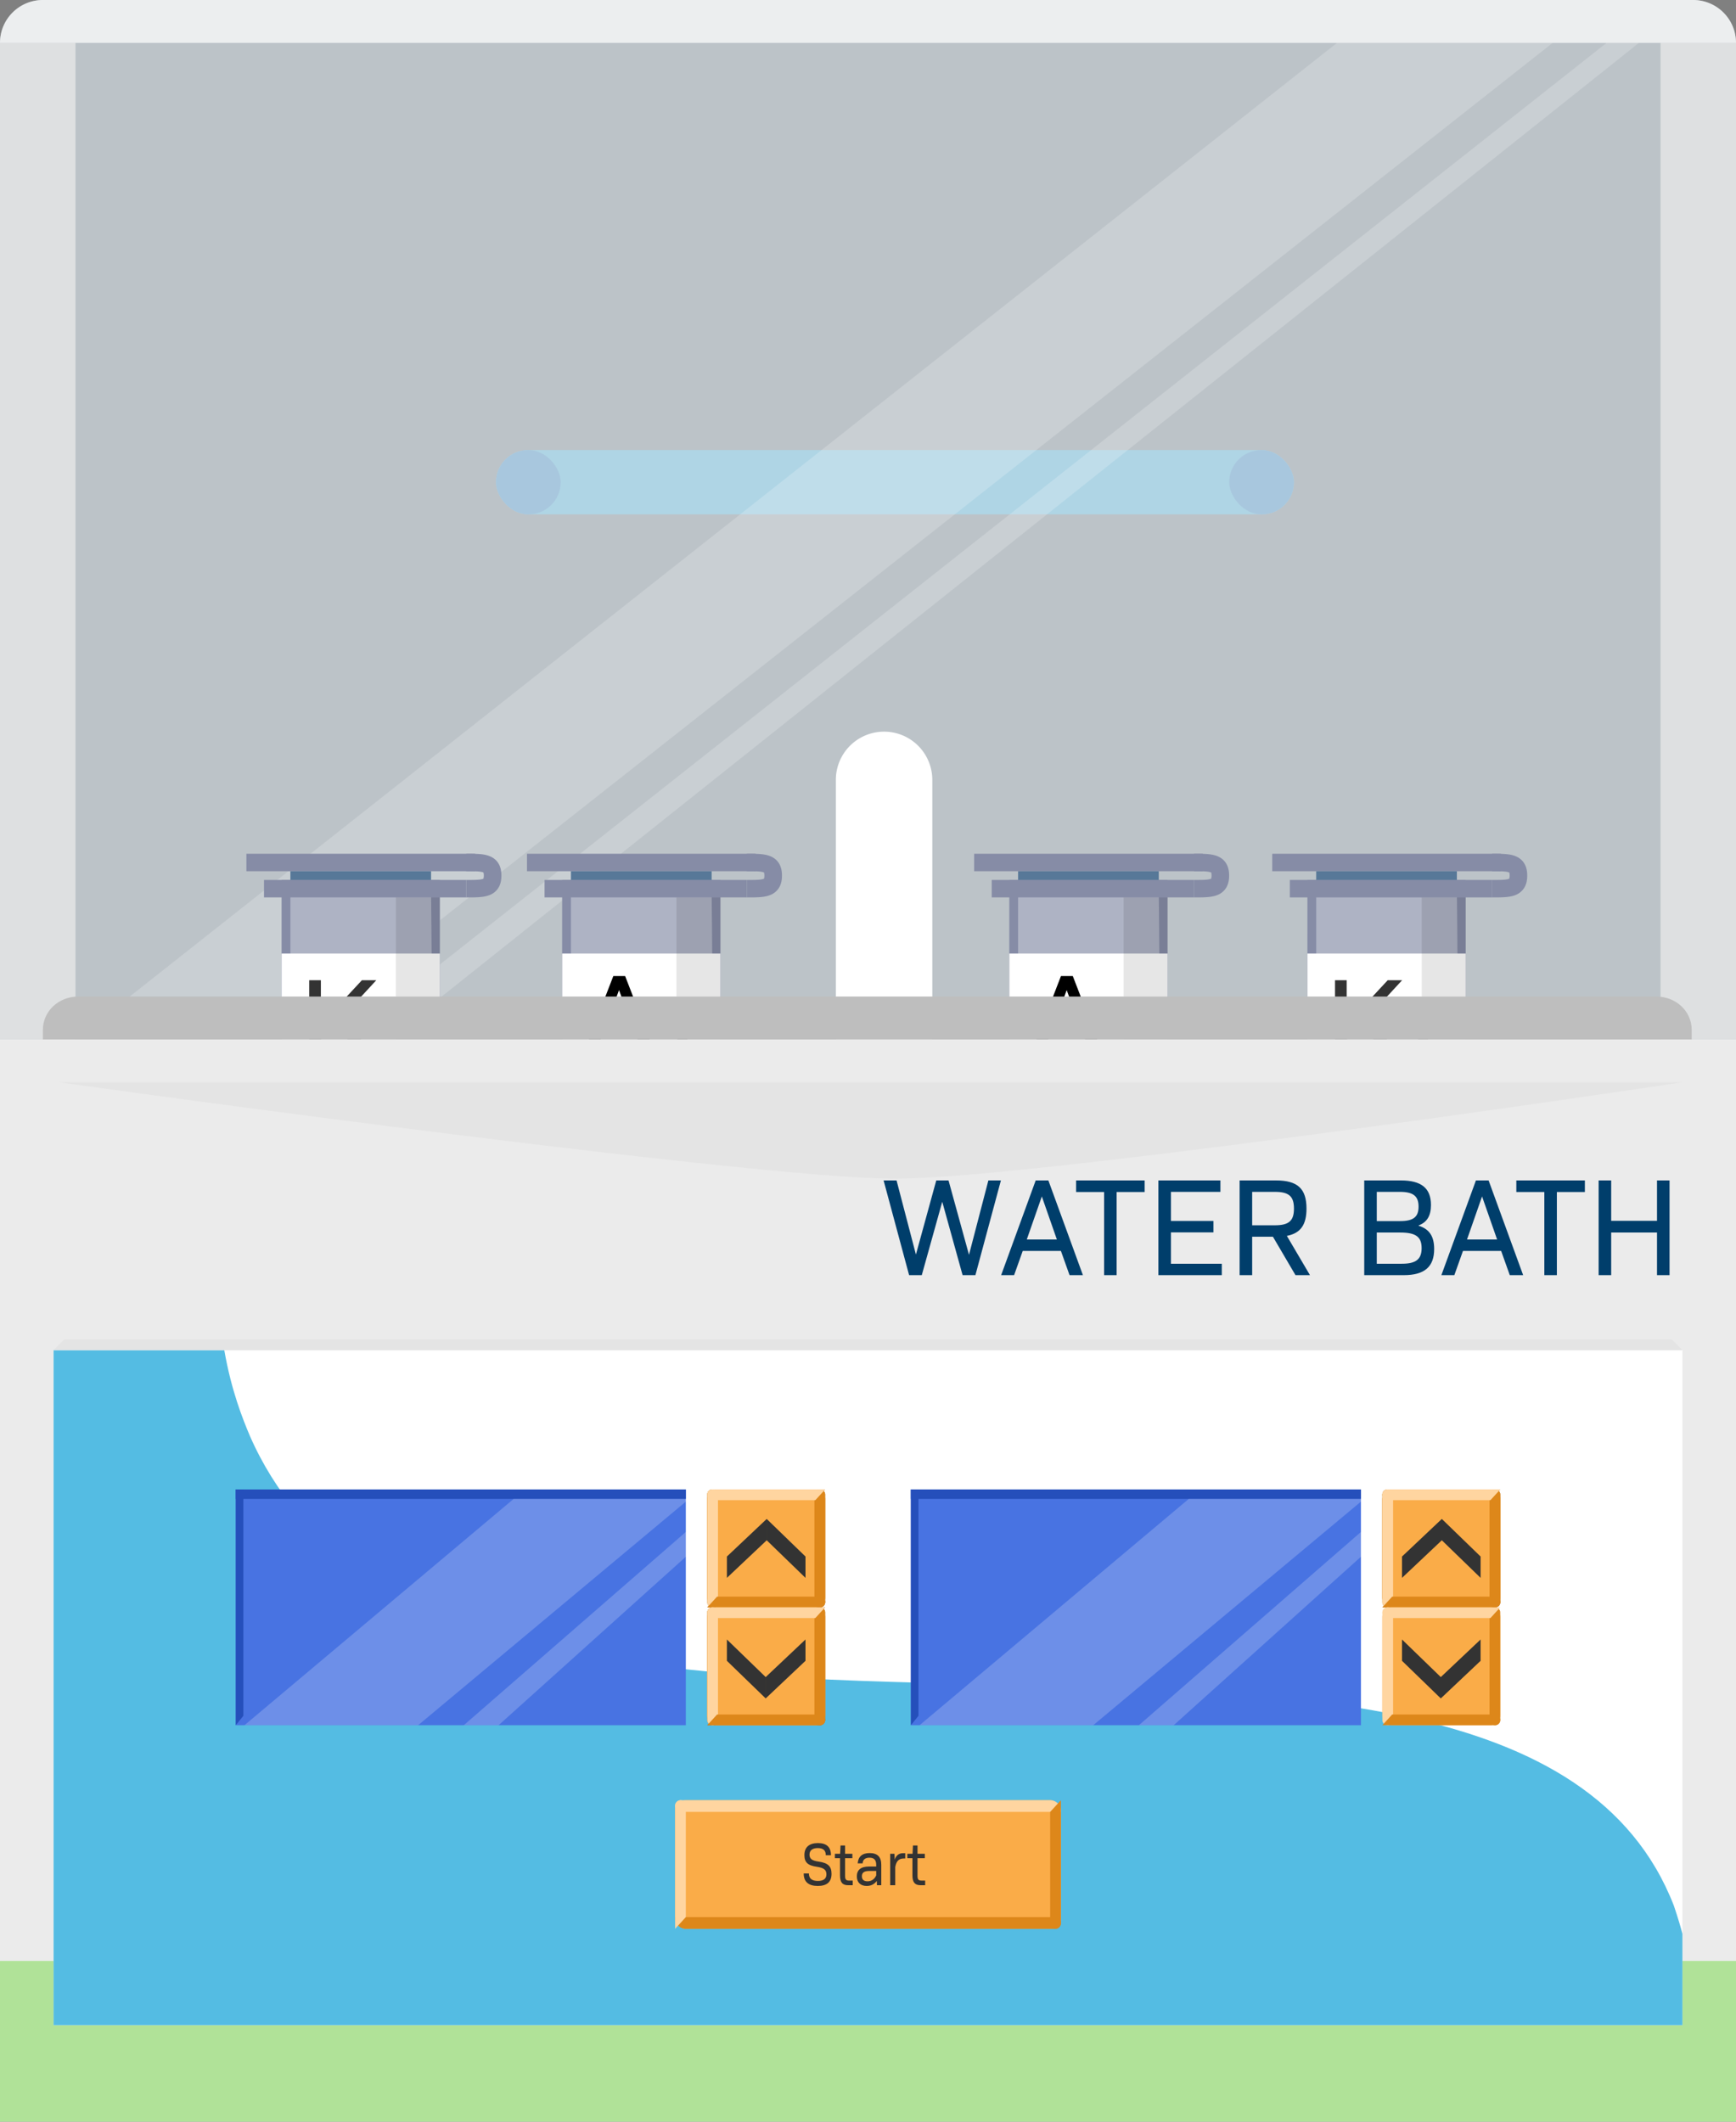 <svg xmlns="http://www.w3.org/2000/svg" width="162" height="198" fill="none" viewBox="0 0 162 198">
    <rect x="0" y="0" width="162" height="198" fill="#808080" stroke="none"/>
    <rect width="74.46" height="6" x="46.286" y="42" fill="#54BCE3" rx="3"/>
    <rect width="6.037" height="6" x="46.286" y="42" fill="#3B8ECA" rx="3"/>
    <rect width="6.037" height="6" x="114.708" y="42" fill="#3B8ECA" rx="3"/>
    <path fill="#D4DEE6" d="M0 4a4 4 0 0 1 4-4h154a4 4 0 0 1 4 4v93H0V4z" opacity=".71"/>
    <path fill="#EBEBEB" d="M0 97V4h7.043v93H0z" opacity=".71"/>
    <path fill="#fff" d="M124.77 4L7.043 97h19.92L144.894 4H124.77zM149.925 4L32.199 97h3.992L152.944 4h-3.019z" opacity=".2"/>
    <path fill="#EBEBEB" d="M162 97V4h-7.044v93H162z" opacity=".71"/>
    <path fill="#fff" d="M0 4a4 4 0 0 1 4-4h154a4 4 0 0 1 4 4H0z" opacity=".71"/>
    <path fill="#868CA6" d="M129.397 128.245c-.727 0-1.837-.266-2.449-.456-.613-.19-1.11-2.393-1.11-2.393-1.608-6.228-3.784-15.393-3.833-20.918-.01-1.095 0-22.359 0-22.359h14.769v22.359c0 5.707-2.555 14.69-4.162 20.918 0 0-.498 2.203-1.11 2.393-.612.19-1.722.456-2.449.456"/>
    <path fill="#C0C3D2" d="M129.353 127.479c-.651 0-1.646-.228-2.182-.418-.536-.152-.995-2.165-.995-2.165-1.454-5.583-2.93-13.813-3.351-18.713V83.282h13.129s.229 20.319 0 22.901c-.421 4.9-2.238 13.092-3.693 18.675 0 0-.459 1.975-.995 2.165-.536.152-1.531.418-2.181.418" opacity=".7"/>
    <path fill="#868CA6" d="M120.364 82.119h18.872v1.63h-18.872z"/>
    <path fill="#fff" d="M122.005 88.989h14.769v13.043h-14.769z"/>
    <path fill="#000" fill-opacity=".1" d="M132.671 83.75h4.103v21.611c0 2.401-1.641 10.005-1.641 10.005s-3.103 11.83-3.282 12.006c-.18.175-2.462.4-2.462.4l3.282-22.411V83.75z"/>
    <path fill="#868CA6" d="M118.723 79.674h21.334v1.63h-21.334z"/>
    <path fill="#577898" d="M122.825 81.304h13.128v.815h-13.128z"/>
    <path fill="#868CA6" fill-rule="evenodd" d="M142.249 80.59c.206.344.269.736.269 1.122 0 .386-.063.778-.269 1.122a1.672 1.672 0 0 1-.879.711c-.32.12-.672.163-1.006.184-.334.02-.714.02-1.11.02h-.018v-1.63c.418 0 .749 0 1.025-.017.282-.017.442-.05.533-.084a.407.407 0 0 0 .041-.017l.005-.004a1.121 1.121 0 0 0 .037-.285c0-.11-.01-.183-.02-.23a.281.281 0 0 0-.017-.056l-.005-.003a.38.38 0 0 0-.041-.018c-.091-.034-.251-.066-.533-.083a17.653 17.653 0 0 0-1.025-.018v-1.63h.018c.396 0 .776 0 1.11.02.334.021.686.066 1.006.185.341.127.662.346.879.71z" clip-rule="evenodd"/>
    <path fill="#333" d="M124.581 99.239h1.09v-2.237l1.489-1.564 2.446 3.8h1.272l-2.967-4.587 2.93-3.173h-1.344l-3.826 4.12v-4.12h-1.09v7.76z"/>
    <path fill="#333" d="M132.326 97.819h.944v-1.673h1.676v-.867h-1.676v-1.673h-.944v1.673h-1.676v.867h1.676v1.673z"/>
    <path fill="#868CA6" d="M33.67 128.245c-.727 0-1.837-.266-2.45-.456-.612-.19-1.11-2.393-1.11-2.393-1.607-6.228-3.783-15.393-3.832-20.918-.01-1.095 0-22.359 0-22.359h14.769v22.359c0 5.707-2.555 14.69-4.162 20.918 0 0-.498 2.203-1.11 2.393-.613.19-1.722.456-2.45.456"/>
    <path fill="#C0C3D2" d="M33.625 127.479c-.65 0-1.645-.228-2.181-.418-.536-.152-.995-2.165-.995-2.165-1.455-5.583-2.93-13.813-3.35-18.713V83.282h13.128s.23 20.319 0 22.901c-.421 4.9-2.238 13.092-3.693 18.675 0 0-.46 1.975-.995 2.165-.536.152-1.53.418-2.182.418" opacity=".7"/>
    <path fill="#868CA6" d="M24.637 82.119h18.872v1.63H24.637z"/>
    <path fill="#fff" d="M26.277 88.989h14.769v13.043H26.277z"/>
    <path fill="#000" fill-opacity=".1" d="M36.944 83.75h4.103v21.611c0 2.401-1.641 10.005-1.641 10.005s-3.103 11.83-3.282 12.006c-.18.175-2.462.4-2.462.4l3.282-22.411V83.75z"/>
    <path fill="#868CA6" d="M22.995 79.674h21.334v1.63H22.995z"/>
    <path fill="#577898" d="M27.098 81.304h13.128v.815H27.098z"/>
    <path fill="#868CA6" fill-rule="evenodd" d="M46.522 80.59c.205.344.268.736.268 1.122 0 .386-.063.778-.268 1.122a1.672 1.672 0 0 1-.88.711c-.319.12-.672.163-1.006.184-.333.02-.714.02-1.11.02h-.018v-1.63c.418 0 .75 0 1.026-.017.282-.017.442-.05.532-.084a.348.348 0 0 0 .041-.017l.006-.004a1.107 1.107 0 0 0 .036-.285c0-.11-.009-.183-.02-.23a.348.348 0 0 0-.013-.048l-.003-.008c-.002 0-.003-.002-.005-.003a.328.328 0 0 0-.042-.018c-.09-.034-.25-.066-.532-.083a17.686 17.686 0 0 0-1.026-.018v-1.63h.019c.395 0 .776 0 1.11.02.333.021.686.066 1.006.185.34.127.662.346.879.71z" clip-rule="evenodd"/>
    <path fill="#333" d="M28.854 99.239h1.09v-2.237l1.489-1.564 2.446 3.8h1.271l-2.966-4.587 2.93-3.173H33.77l-3.826 4.12v-4.12h-1.09v7.76z"/>
    <path fill="#333" d="M37.555 96.146h1.664v-.867H34.922v.867h2.633z"/>
    <path fill="#868CA6" d="M59.852 128.245c-.727 0-1.837-.266-2.45-.456-.612-.19-1.11-2.393-1.11-2.393-1.607-6.228-3.783-15.393-3.833-20.918-.01-1.095 0-22.359 0-22.359h14.77v22.359c0 5.707-2.555 14.69-4.162 20.918 0 0-.498 2.203-1.11 2.393-.613.19-1.723.456-2.45.456"/>
    <path fill="#C0C3D2" d="M59.807 127.479c-.65 0-1.646-.228-2.181-.418-.536-.152-.995-2.165-.995-2.165-1.455-5.583-2.93-13.813-3.351-18.713V83.282h13.128s.23 20.319 0 22.901c-.42 4.9-2.238 13.092-3.692 18.675 0 0-.46 1.975-.995 2.165-.536.152-1.531.418-2.182.418" opacity=".7"/>
    <path fill="#868CA6" d="M50.818 82.119H69.69v1.63H50.818z"/>
    <path fill="#fff" d="M52.459 88.989h14.769v13.043H52.459z"/>
    <path fill="#000" fill-opacity=".1" d="M63.126 83.75h4.103v21.611c0 2.401-1.641 10.005-1.641 10.005s-3.103 11.83-3.282 12.006c-.18.175-2.462.4-2.462.4l3.282-22.411V83.75z"/>
    <path fill="#868CA6" d="M49.177 79.674h21.334v1.63H49.177z"/>
    <path fill="#577898" d="M53.28 81.304h13.128v.815H53.28z"/>
    <path fill="#868CA6" fill-rule="evenodd" d="M72.704 80.59c.205.344.268.736.268 1.122 0 .386-.063.778-.268 1.122a1.672 1.672 0 0 1-.88.711c-.32.12-.672.163-1.006.184-.333.02-.714.02-1.11.02h-.018v-1.63c.418 0 .75 0 1.026-.017.282-.017.442-.05.532-.084a.36.36 0 0 0 .041-.017l.006-.004.003-.007a.338.338 0 0 0 .013-.048c.01-.047.02-.121.02-.23 0-.11-.01-.183-.02-.23a.338.338 0 0 0-.016-.056l-.006-.003a.338.338 0 0 0-.04-.018c-.091-.034-.251-.066-.533-.083a17.688 17.688 0 0 0-1.026-.018v-1.63h.019c.395 0 .776 0 1.11.02.333.021.686.066 1.005.185.342.127.663.346.88.71z" clip-rule="evenodd"/>
    <path fill="#000" d="M54.23 98.848h1.127l.75-1.986h3.318l.751 1.986h1.163l-3.003-7.761h-1.102l-3.003 7.76zm2.229-2.922l1.307-3.527 1.308 3.527H56.46zM63.202 97.428h.944v-1.673h1.676v-.868h-1.676v-1.672h-.944v1.672h-1.676v.868h1.676v1.673z"/>
    <path fill="#868CA6" d="M101.579 128.245c-.727 0-1.837-.266-2.45-.456-.612-.19-1.11-2.393-1.11-2.393-1.607-6.228-3.783-15.393-3.832-20.918-.01-1.095 0-22.359 0-22.359h14.769v22.359c0 5.707-2.555 14.69-4.162 20.918 0 0-.498 2.203-1.11 2.393-.612.19-1.722.456-2.45.456"/>
    <path fill="#C0C3D2" d="M101.535 127.479c-.651 0-1.646-.228-2.182-.418-.536-.152-.995-2.165-.995-2.165-1.455-5.583-2.93-13.813-3.35-18.713V83.282h13.128s.229 20.319 0 22.901c-.421 4.9-2.238 13.092-3.693 18.675 0 0-.459 1.975-.995 2.165-.536.152-1.531.418-2.181.418" opacity=".7"/>
    <path fill="#868CA6" d="M92.546 82.119h18.872v1.63H92.546z"/>
    <path fill="#fff" d="M94.186 88.989h14.769v13.043H94.186z"/>
    <path fill="#000" fill-opacity=".1" d="M104.853 83.75h4.103v21.611c0 2.401-1.641 10.005-1.641 10.005s-3.103 11.83-3.282 12.006c-.18.175-2.462.4-2.462.4l3.282-22.411V83.75z"/>
    <path fill="#868CA6" d="M90.904 79.674h21.334v1.63H90.904z"/>
    <path fill="#577898" d="M95.007 81.304h13.128v.815H95.007z"/>
    <path fill="#868CA6" fill-rule="evenodd" d="M114.431 80.59c.205.344.269.736.269 1.122 0 .386-.064.778-.269 1.122a1.672 1.672 0 0 1-.879.711c-.32.12-.673.163-1.006.184-.334.02-.714.02-1.11.02h-.019v-1.63c.419 0 .749 0 1.026-.017.282-.017.442-.05.533-.084a.407.407 0 0 0 .041-.017l.005-.004a1.121 1.121 0 0 0 .037-.285c0-.11-.01-.183-.02-.23a.281.281 0 0 0-.017-.056l-.005-.003a.38.38 0 0 0-.041-.018c-.091-.034-.251-.066-.533-.083a17.69 17.69 0 0 0-1.026-.018v-1.63h.019c.396 0 .776 0 1.11.02.333.021.686.066 1.006.185.341.127.662.346.879.71z" clip-rule="evenodd"/>
    <path fill="#000" d="M96.005 98.848h1.126l.75-1.986h3.319l.75 1.986h1.163l-3.003-7.761h-1.102l-3.003 7.76zm2.228-2.922l1.308-3.527 1.307 3.527h-2.615zM105.794 95.755h1.803v-.868H103.3v.868h2.494z"/>
    <path fill="#B2B2B2" d="M10.244 137.951v-31.643l1.228-1.144h56.461s-24.057 1.144-34.368 1.144c-10.31 0-15.547 21.095-17.183 31.643h-6.138zM152.756 137.951v-31.643l-1.228-1.144H95.067s24.057 1.144 34.368 1.144c10.31 0 15.547 21.095 17.183 31.643h6.138z"/>
    <path fill="#fff" d="M78 72.779a4.5 4.5 0 1 1 9 0v31.565h-9V72.779z"/>
    <path fill="#fff" d="M5 105.524a2 2 0 0 1 2-2h149a2 2 0 0 1 2 2v.459H5v-.459z"/>
    <path fill="#B2B2B2" fill-rule="evenodd" d="M158 105.983H5l2.267 1.64h19.006v-1.047H41v1.047h11.455v-1.047h14.727v1.047h27v-1.047h14.727v1.047H122v-1.047h14.727v1.047h19.006l2.267-1.64z" clip-rule="evenodd"/>
    <path fill="#fff" d="M5 140v-34.017l1.311-1.229h60.311s-25.698 1.229-36.71 1.229c-11.014 0-16.608 22.678-18.356 34.017H5zM158 140v-34.017l-1.311-1.229H96.378s25.698 1.229 36.711 1.229c11.013 0 16.607 22.678 18.355 34.017H158z"/>
    <path fill="#EBEBEB" d="M162 97H0v96h162V97z"/>
    <path fill="#B0E298" d="M162 183H0v15h162v-15z"/>
    <path fill="#fff" d="M157 126H5v63h152v-63z"/>
    <path fill="#54BCE3" d="M157 189H5v-63h15.93c.664 3.806 1.726 6.431 2.39 8.006 18.85 42.919 117.484 4.2 132.883 43.838.399 1.181.664 2.1.797 2.625V189z"/>
    <path fill="#E4E4E4" d="M157 101H5.5c21.5 3 67.2 9 78 9 10.8 0 53.5-6 73.5-9z"/>
    <path fill="#003E6B" d="M84.835 119h1.183l1.911-6.851L89.827 119h1.196l2.38-8.84h-1.17l-1.808 6.942-1.91-6.942H87.37l-1.898 6.916-1.807-6.916h-1.209l2.38 8.84zm8.59 0h1.209l.806-2.262h3.562l.806 2.262h1.248l-3.224-8.84h-1.183L93.425 119zm2.392-3.328l1.404-4.017 1.404 4.017h-2.808zm7.215 3.328h1.17v-7.761h2.613v-1.079h-6.396v1.079h2.613V119zm5.068 0h5.915v-1.066h-4.745v-2.925h3.965v-1.066h-3.965v-2.717h4.615v-1.066H108.1V119zm7.579 0h1.17v-3.588h1.937l2.106 3.588h1.352l-2.158-3.666c1.287-.247 1.833-1.04 1.833-2.548 0-1.859-.832-2.626-2.847-2.626h-3.393V119zm1.17-4.654v-3.12h2.119c1.326 0 1.781.429 1.781 1.56s-.455 1.56-1.781 1.56h-2.119zM127.308 119h3.679c1.95 0 2.847-.78 2.847-2.444 0-1.17-.442-1.859-1.456-2.171v-.026c.806-.299 1.157-.923 1.157-1.911 0-1.573-.91-2.288-2.808-2.288h-3.419V119zm1.17-5.044v-2.73h2.158c1.235 0 1.742.39 1.742 1.378 0 .975-.494 1.352-1.729 1.352h-2.171zm0 3.978v-2.912h2.197c1.443 0 1.989.403 1.989 1.456 0 1.027-.52 1.456-1.846 1.456h-2.34zm6.029 1.066h1.209l.806-2.262h3.562l.806 2.262h1.248l-3.224-8.84h-1.183l-3.224 8.84zm2.392-3.328l1.404-4.017 1.404 4.017h-2.808zm7.215 3.328h1.17v-7.761h2.613v-1.079h-6.396v1.079h2.613V119zm5.068 0h1.17v-3.978h4.277V119h1.17v-8.84h-1.17v3.77h-4.277v-3.77h-1.17V119z"/>
    <path fill="#E4E4E4" d="M6 125h150l1 1H5l1-1z"/>
    <path fill="#BEBEBE" d="M158 97H4v-.875C4 94.375 5.457 93 7.31 93h147.247c1.854 0 3.311 1.375 3.311 3.125V97H158z"/>
    <mask id="a" width="43" height="23" x="21" y="138" maskUnits="userSpaceOnUse">
        <rect width="42" height="22" x="22" y="139" fill="#C4C4C4" rx="1"/>
    </mask>
    <g>
        <path fill="#4873E2" d="M64 139H22v22h42v-22z"/>
        <path fill="#254FBB" d="M22 139h42v.88H22z"/>
        <path fill="#254FBB" d="M22 161v-22h.712v21.12L22 161z"/>
    </g>
    <path fill="#fff" d="M47.933 139.88L22.813 161H39.02l25.286-21.12H47.933zM67.544 139.88L43.28 161h3.248L70 139.88h-2.456z" opacity=".2"/>
    <mask id="b" width="12" height="12" x="65" y="149" maskUnits="userSpaceOnUse">
        <path fill="#80CCE8" d="M66 150.917c0-.507.41-.917.917-.917h9.166c.507 0 .917.41.917.917v9.166c0 .507-.41.917-.917.917h-9.166a.916.916 0 0 1-.917-.917v-9.166z"/>
    </mask>
    <g>
        <path fill="#DD871A" d="M66 150.917c0-.507.41-.917.917-.917h9.166c.507 0 .917.41.917.917v9.166c0 .507-.41.917-.917.917h-9.166a.916.916 0 0 1-.917-.917v-9.166z"/>
        <path fill="#BA6C08" d="M66 150.458c0-.253.224-.458.5-.458s.5.205.5.458v10.084c0 .253-.224.458-.5.458s-.5-.205-.5-.458v-10.084z"/>
        <path fill="#BA6C08" d="M66.917 160h9.625c.253 0 .458.224.458.5s-.205.5-.458.5H66l.917-1z"/>
        <path fill="#BA6C08" d="M76.5 161c-.276 0-.5-.205-.5-.458v-10.084c0-.253.224-.458.5-.458s.5.205.5.458v10.084c0 .253-.224.458-.5.458z"/>
        <path fill="#BA6C08" d="M66 150.5c0-.276.205-.5.458-.5H77l-.917 1h-9.625c-.253 0-.458-.224-.458-.5z"/>
    </g>
    <path fill="#333" fill-rule="evenodd" d="M75.166 154.991l-3.714 3.509v-1.991L75.167 153v1.991zm-7.333 0l3.62 3.509v-1.991L67.832 153v1.991z" clip-rule="evenodd"/>
    <mask id="c" width="12" height="12" x="65" y="138" maskUnits="userSpaceOnUse">
        <path fill="#DD871A" d="M66 139.917c0-.507.41-.917.917-.917h9.166c.507 0 .917.41.917.917v9.166c0 .507-.41.917-.917.917h-9.166a.916.916 0 0 1-.917-.917v-9.166z"/>
    </mask>
    <g>
        <path fill="#DD871A" d="M66 139.917c0-.507.41-.917.917-.917h9.166c.507 0 .917.41.917.917v9.166c0 .507-.41.917-.917.917h-9.166a.916.916 0 0 1-.917-.917v-9.166z"/>
        <path fill="#BA6C08" d="M66 139.458c0-.253.224-.458.5-.458s.5.205.5.458v10.084c0 .253-.224.458-.5.458s-.5-.205-.5-.458v-10.084z"/>
        <path fill="#BA6C08" d="M66.917 149h9.625c.253 0 .458.224.458.5s-.205.5-.458.5H66l.917-1z"/>
        <path fill="#BA6C08" d="M76.5 150c-.276 0-.5-.205-.5-.458v-10.084c0-.253.224-.458.5-.458s.5.205.5.458v10.084c0 .253-.224.458-.5.458z"/>
        <path fill="#BA6C08" d="M66 139.5c0-.276.205-.5.458-.5H77l-.917 1h-9.625c-.253 0-.458-.224-.458-.5z"/>
    </g>
    <path fill="#333" fill-rule="evenodd" d="M67.833 145.259l3.715-3.509v1.991l-3.715 3.509v-1.991zm7.334 0l-3.62-3.509v1.991l3.62 3.509v-1.991z" clip-rule="evenodd"/>
    <mask id="d" width="12" height="12" x="65" y="138" maskUnits="userSpaceOnUse">
        <path fill="#80CCE8" d="M66 139.917c0-.507.41-.917.917-.917h9.166c.507 0 .917.41.917.917v9.166c0 .507-.41.917-.917.917h-9.166a.916.916 0 0 1-.917-.917v-9.166z"/>
    </mask>
    <g>
        <path fill="#FAAC48" d="M66 139.917c0-.507.41-.917.917-.917h9.166c.507 0 .917.41.917.917v9.166c0 .507-.41.917-.917.917h-9.166a.916.916 0 0 1-.917-.917v-9.166z"/>
        <path fill="#FFD5A0" d="M66 139.458c0-.253.224-.458.5-.458s.5.205.5.458v10.084c0 .253-.224.458-.5.458s-.5-.205-.5-.458v-10.084z"/>
        <path fill="#DD871A" d="M66.917 149h9.625c.253 0 .458.224.458.5s-.205.5-.458.5H66l.917-1z"/>
        <path fill="#DD871A" d="M76.5 150c-.276 0-.5-.205-.5-.458v-10.084c0-.253.224-.458.5-.458s.5.205.5.458v10.084c0 .253-.224.458-.5.458z"/>
        <path fill="#FFD5A0" d="M66 139.5c0-.276.205-.5.458-.5H77l-.917 1h-9.625c-.253 0-.458-.224-.458-.5z"/>
    </g>
    <path fill="#333" fill-rule="evenodd" d="M67.833 145.259l3.715-3.509v1.991l-3.715 3.509v-1.991zm7.334 0l-3.62-3.509v1.991l3.62 3.509v-1.991z" clip-rule="evenodd"/>
    <mask id="e" width="12" height="12" x="65" y="149" maskUnits="userSpaceOnUse">
        <path fill="#80CCE8" d="M66 150.917c0-.507.41-.917.917-.917h9.166c.507 0 .917.41.917.917v9.166c0 .507-.41.917-.917.917h-9.166a.916.916 0 0 1-.917-.917v-9.166z"/>
    </mask>
    <g>
        <path fill="#FAAC48" d="M66 150.917c0-.507.41-.917.917-.917h9.166c.507 0 .917.41.917.917v9.166c0 .507-.41.917-.917.917h-9.166a.916.916 0 0 1-.917-.917v-9.166z"/>
        <path fill="#FFD5A0" d="M66 150.458c0-.253.224-.458.5-.458s.5.205.5.458v10.084c0 .253-.224.458-.5.458s-.5-.205-.5-.458v-10.084z"/>
        <path fill="#DD871A" d="M66.917 160h9.625c.253 0 .458.224.458.5s-.205.5-.458.5H66l.917-1z"/>
        <path fill="#DD871A" d="M76.5 161c-.276 0-.5-.205-.5-.458v-10.084c0-.253.224-.458.5-.458s.5.205.5.458v10.084c0 .253-.224.458-.5.458z"/>
        <path fill="#FFD5A0" d="M66 150.5c0-.276.205-.5.458-.5H77l-.917 1h-9.625c-.253 0-.458-.224-.458-.5z"/>
    </g>
    <path fill="#333" fill-rule="evenodd" d="M75.166 154.991l-3.714 3.509v-1.991L75.167 153v1.991zm-7.333 0l3.62 3.509v-1.991L67.832 153v1.991z" clip-rule="evenodd"/>
    <mask id="f" width="43" height="23" x="84" y="138" maskUnits="userSpaceOnUse">
        <rect width="42" height="22" x="85" y="139" fill="#C4C4C4" rx="1"/>
    </mask>
    <g>
        <path fill="#4873E2" d="M127 139H85v22h42v-22z"/>
        <path fill="#254FBB" d="M85 139h42v.88H85z"/>
        <path fill="#254FBB" d="M85 161v-22h.712v21.12L85 161z"/>
    </g>
    <path fill="#fff" d="M110.933 139.88L85.813 161h16.206l25.286-21.12h-16.372zM130.544 139.88L106.279 161h3.248L133 139.88h-2.456z" opacity=".2"/>
    <mask id="g" width="12" height="12" x="128" y="138" maskUnits="userSpaceOnUse">
        <path fill="#DD871A" d="M129 139.917c0-.507.41-.917.917-.917h9.166c.507 0 .917.41.917.917v9.166c0 .507-.41.917-.917.917h-9.166a.916.916 0 0 1-.917-.917v-9.166z"/>
    </mask>
    <g>
        <path fill="#DD871A" d="M129 139.917c0-.507.41-.917.917-.917h9.166c.507 0 .917.41.917.917v9.166c0 .507-.41.917-.917.917h-9.166a.916.916 0 0 1-.917-.917v-9.166z"/>
        <path fill="#BA6C08" d="M129 139.458c0-.253.224-.458.5-.458s.5.205.5.458v10.084c0 .253-.224.458-.5.458s-.5-.205-.5-.458v-10.084z"/>
        <path fill="#BA6C08" d="M129.917 149h9.625c.253 0 .458.224.458.5s-.205.5-.458.5H129l.917-1z"/>
        <path fill="#BA6C08" d="M139.5 150c-.276 0-.5-.205-.5-.458v-10.084c0-.253.224-.458.5-.458s.5.205.5.458v10.084c0 .253-.224.458-.5.458z"/>
        <path fill="#BA6C08" d="M129 139.5c0-.276.205-.5.458-.5H140l-.917 1h-9.625c-.253 0-.458-.224-.458-.5z"/>
    </g>
    <path fill="#333" fill-rule="evenodd" d="M130.833 145.259l3.715-3.509v1.991l-3.715 3.509v-1.991zm7.334 0l-3.619-3.509v1.991l3.619 3.509v-1.991z" clip-rule="evenodd"/>
    <mask id="h" width="12" height="12" x="128" y="138" maskUnits="userSpaceOnUse">
        <path fill="#80CCE8" d="M129 139.917c0-.507.41-.917.917-.917h9.166c.507 0 .917.41.917.917v9.166c0 .507-.41.917-.917.917h-9.166a.916.916 0 0 1-.917-.917v-9.166z"/>
    </mask>
    <g>
        <path fill="#FAAC48" d="M129 139.917c0-.507.41-.917.917-.917h9.166c.507 0 .917.41.917.917v9.166c0 .507-.41.917-.917.917h-9.166a.916.916 0 0 1-.917-.917v-9.166z"/>
        <path fill="#FFD5A0" d="M129 139.458c0-.253.224-.458.5-.458s.5.205.5.458v10.084c0 .253-.224.458-.5.458s-.5-.205-.5-.458v-10.084z"/>
        <path fill="#DD871A" d="M129.917 149h9.625c.253 0 .458.224.458.5s-.205.5-.458.5H129l.917-1z"/>
        <path fill="#DD871A" d="M139.5 150c-.276 0-.5-.205-.5-.458v-10.084c0-.253.224-.458.5-.458s.5.205.5.458v10.084c0 .253-.224.458-.5.458z"/>
        <path fill="#FFD5A0" d="M129 139.5c0-.276.205-.5.458-.5H140l-.917 1h-9.625c-.253 0-.458-.224-.458-.5z"/>
    </g>
    <path fill="#333" fill-rule="evenodd" d="M130.833 145.259l3.715-3.509v1.991l-3.715 3.509v-1.991zm7.334 0l-3.619-3.509v1.991l3.619 3.509v-1.991z" clip-rule="evenodd"/>
    <mask id="i" width="12" height="12" x="128" y="149" maskUnits="userSpaceOnUse">
        <path fill="#80CCE8" d="M129 150.917c0-.507.41-.917.917-.917h9.166c.507 0 .917.41.917.917v9.166c0 .507-.41.917-.917.917h-9.166a.916.916 0 0 1-.917-.917v-9.166z"/>
    </mask>
    <g>
        <path fill="#FAAC48" d="M129 150.917c0-.507.41-.917.917-.917h9.166c.507 0 .917.41.917.917v9.166c0 .507-.41.917-.917.917h-9.166a.916.916 0 0 1-.917-.917v-9.166z"/>
        <path fill="#FFD5A0" d="M129 150.458c0-.253.224-.458.5-.458s.5.205.5.458v10.084c0 .253-.224.458-.5.458s-.5-.205-.5-.458v-10.084z"/>
        <path fill="#DD871A" d="M129.917 160h9.625c.253 0 .458.224.458.5s-.205.5-.458.5H129l.917-1z"/>
        <path fill="#DD871A" d="M139.5 161c-.276 0-.5-.205-.5-.458v-10.084c0-.253.224-.458.5-.458s.5.205.5.458v10.084c0 .253-.224.458-.5.458z"/>
        <path fill="#FFD5A0" d="M129 150.5c0-.276.205-.5.458-.5H140l-.917 1h-9.625c-.253 0-.458-.224-.458-.5z"/>
    </g>
    <path fill="#333" fill-rule="evenodd" d="M138.166 154.991l-3.714 3.509v-1.991l3.714-3.509v1.991zm-7.333 0l3.619 3.509v-1.991L130.833 153v1.991z" clip-rule="evenodd"/>
    <mask id="j" width="37" height="13" x="62" y="167" maskUnits="userSpaceOnUse">
        <rect width="36" height="12" x="63" y="168" fill="#FAAC48" rx="1"/>
    </mask>
    <g>
        <rect width="36" height="12" x="63" y="168" fill="#FAAC48" rx="1"/>
        <path fill="#FFD5A0" d="M63 168.545c0-.301.244-.545.545-.545H98a1 1 0 0 1 1 1v.091H63.545a.545.545 0 0 1-.545-.546z"/>
        <path fill="#DD871A" d="M99 179.455a.545.545 0 0 1-.546.545H64a1 1 0 0 1-1-1v-.091h35.454c.302 0 .546.244.546.546z"/>
        <path fill="#FFD5A0" d="M63.5 168a.5.5 0 0 0-.5.5V180l1-1.091V168.5a.5.5 0 0 0-.5-.5z"/>
        <path fill="#DD871A" d="M98.5 180a.5.5 0 0 0 .5-.5V168l-1 1.091V179.5a.5.5 0 0 0 .5.5z"/>
    </g>
    <path fill="#333" d="M76.315 176c.853 0 1.282-.375 1.282-1.131 0-.704-.333-1.022-1.213-1.142-.617-.085-.842-.267-.842-.653 0-.392.274-.608.773-.608.504 0 .745.216.745.665h.483c0-.756-.408-1.131-1.212-1.131-.821 0-1.267.386-1.267 1.125 0 .665.312.966 1.149 1.085.67.097.906.29.906.705 0 .409-.268.619-.8.619-.552 0-.836-.233-.836-.699H75c0 .779.445 1.165 1.315 1.165zM79.145 175.932h.429v-.432h-.317c-.316 0-.397-.097-.397-.477v-1.614h.682V173h-.682v-.773h-.424L78.4 173h-.489v.409h.478v1.608c0 .642.225.915.757.915zM80.88 176c.403 0 .715-.165.94-.466l.016.398h.402v-1.915c0-.727-.354-1.085-1.084-1.085-.692 0-1.067.324-1.116.96h.462c.016-.358.247-.528.638-.528.43 0 .628.21.628.664v.159h-.665c-.778 0-1.143.33-1.143.915 0 .574.354.898.923.898zm.07-.432c-.348 0-.52-.17-.52-.477 0-.33.204-.489.687-.489h.65v.415c-.167.358-.446.551-.816.551zM83.07 175.932h.472v-1.688c.091-.562.344-.807.794-.807h.14v-.494h-.188c-.402 0-.654.188-.794.602l-.022-.545h-.402v2.932zM85.904 175.932h.43v-.432h-.317c-.317 0-.397-.097-.397-.477v-1.614h.681V173h-.681v-.773h-.424l-.038.773h-.488v.409h.477v1.608c0 .642.226.915.757.915z"/>
</svg>
